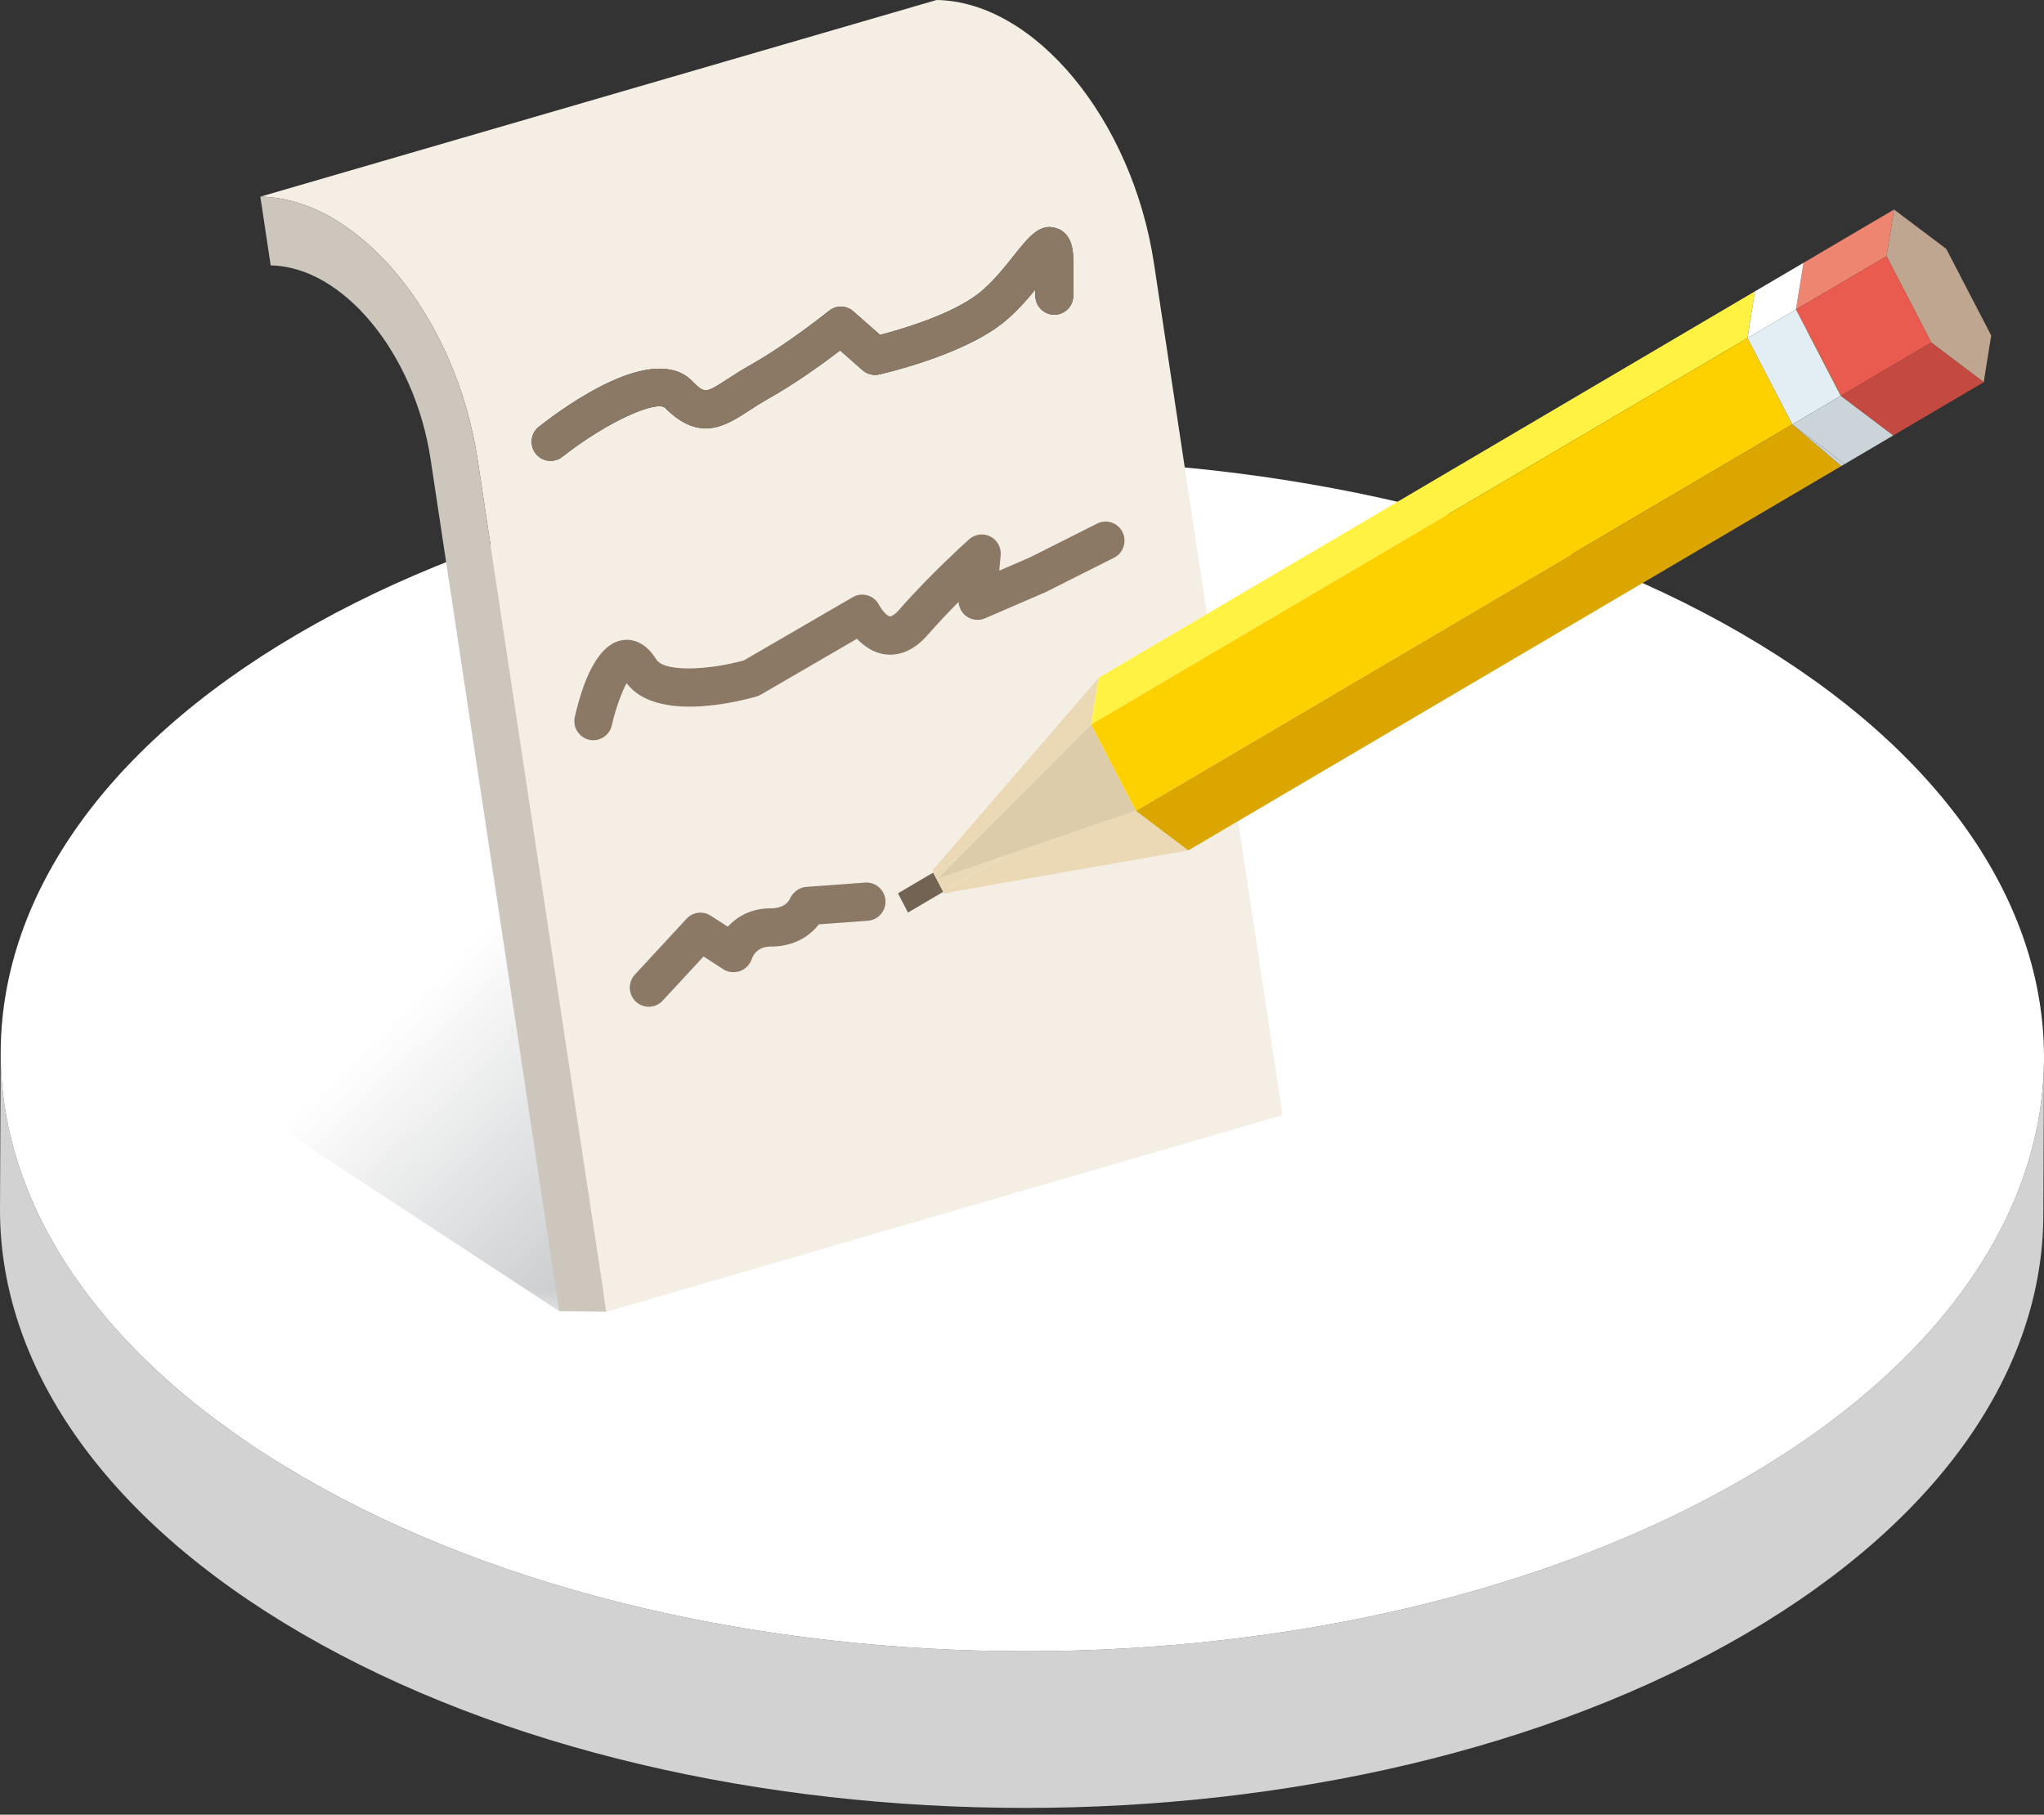 <svg width="107" height="95" viewBox="0 0 107 95" fill="none" xmlns="http://www.w3.org/2000/svg">
<rect x="0" y="0" width="107" height="95" fill="#333333" stroke="none"/>
<path d="M107 55.403C106.988 59.551 106.977 59.458 106.966 63.606C106.943 71.538 101.767 79.459 91.423 85.511C70.607 97.69 36.742 97.69 15.792 85.511C5.244 79.38 -0.022 71.334 7.1866e-05 63.299L0.036 55.096C0.012 63.13 5.28 71.178 15.826 77.308C36.777 89.487 70.641 89.487 91.457 77.308C101.801 71.255 106.977 63.335 107 55.403Z" fill="#D2D2D3"/>
<path d="M91.215 33.196C112.166 45.376 112.276 65.126 91.457 77.308C70.641 89.487 36.778 89.488 15.826 77.308C-5.131 65.126 -5.241 45.376 15.575 33.196C36.395 21.014 70.259 21.014 91.215 33.196Z" fill="white"/>
<mask id="mask0_217_3554" style="mask-type:alpha" maskUnits="userSpaceOnUse" x="4" y="41" width="61" height="28">
<path d="M4.529 41.578H64.679V68.637H4.529V41.578Z" fill="white"/>
</mask>
<g mask="url(#mask0_217_3554)">
<path d="M4.529 52.423L43.573 41.578L64.679 58.661L29.271 68.637L4.529 52.423Z" fill="url(#paint0_linear_217_3554)"/>
</g>
<path d="M46.341 34.259C45.705 34.176 45.21 33.812 44.862 33.441L39.824 36.368C39.753 36.409 39.679 36.441 39.6 36.464C38.722 36.717 34.363 37.839 32.8 35.767C32.535 36.252 32.216 37.141 32.026 37.976C31.921 38.439 31.512 38.752 31.059 38.752C30.986 38.752 30.911 38.744 30.837 38.727C30.302 38.603 29.968 38.067 30.091 37.529C30.478 35.823 31.221 33.743 32.562 33.515C32.957 33.447 33.718 33.489 34.359 34.523C34.775 35.192 37.078 35.085 38.94 34.573L44.639 31.261C44.878 31.123 45.16 31.089 45.422 31.169C45.684 31.249 45.903 31.433 46.024 31.68C46.154 31.931 46.439 32.256 46.595 32.275C46.628 32.263 46.806 32.225 47.071 31.919C48.658 30.092 50.65 28.305 50.733 28.231C51.039 27.957 51.479 27.899 51.842 28.085C52.206 28.269 52.421 28.66 52.383 29.068L52.311 29.872L53.906 29.183L57.432 27.408C57.923 27.16 58.517 27.363 58.762 27.856C59.009 28.349 58.81 28.951 58.318 29.197L54.741 30.997L51.561 32.372C51.239 32.509 50.87 32.467 50.587 32.261C50.346 32.085 50.199 31.811 50.179 31.516C49.652 32.045 49.082 32.643 48.566 33.236C47.719 34.209 46.888 34.328 46.341 34.259ZM45.43 48.2L42.862 48.388C42.425 48.965 41.62 49.553 40.337 49.553C39.626 49.553 39.406 50.047 39.355 50.199C39.258 50.491 39.028 50.732 38.74 50.835C38.45 50.935 38.128 50.911 37.87 50.744L36.829 50.071L34.69 52.384C34.494 52.596 34.229 52.703 33.963 52.703C33.721 52.703 33.477 52.615 33.286 52.435C32.885 52.059 32.863 51.425 33.236 51.021L35.94 48.096C36.267 47.744 36.8 47.676 37.203 47.936L38.097 48.515C38.569 47.999 39.297 47.553 40.337 47.553C41.096 47.553 41.307 47.149 41.342 47.069C41.489 46.728 41.829 46.457 42.197 46.431L45.287 46.205C45.825 46.16 46.309 46.579 46.349 47.131C46.389 47.681 45.978 48.16 45.43 48.2M28.824 24.127C28.53 24.127 28.237 23.995 28.041 23.743C27.703 23.308 27.779 22.68 28.212 22.34C29.58 21.261 34.202 17.903 36.23 19.945C36.896 20.617 36.917 20.605 38.124 19.821C38.464 19.599 38.846 19.352 39.289 19.104C41.203 18.033 43.377 16.289 43.398 16.272C43.775 15.971 44.311 15.981 44.672 16.3L46.072 17.532C47.157 17.249 49.806 16.477 51.23 15.363C51.932 14.815 52.575 14.007 53.092 13.357C53.881 12.363 54.455 11.651 55.331 11.957C56.185 12.26 56.185 13.289 56.185 13.677V15.477C56.185 16.029 55.74 16.477 55.192 16.477C54.644 16.477 54.199 16.029 54.199 15.477V15.157C53.704 15.761 53.124 16.415 52.45 16.943C50.286 18.636 46.197 19.564 46.023 19.603C45.716 19.673 45.393 19.589 45.154 19.38L43.98 18.347C43.15 18.98 41.662 20.064 40.255 20.852C39.855 21.076 39.51 21.3 39.202 21.501C37.997 22.284 36.629 23.175 34.825 21.36C34.403 20.931 31.831 22.031 29.436 23.915C29.254 24.057 29.038 24.127 28.824 24.127M49.417 46.768L49.375 46.687L47.531 47.771L47.01 46.765L48.852 45.681L48.799 45.58L57.507 35.481L63.178 32.143L60.407 13.781C59.271 6.257 54.166 0.077 49.029 9.17951e-06L13.628 10.296C18.765 10.373 23.871 16.553 25.005 24.076L31.736 68.673L67.138 58.376L64.814 42.983L62.202 44.521L49.417 46.768Z" fill="#F4EEE4"/>
<path d="M13.628 10.296L14.171 13.895C17.956 13.952 21.706 18.506 22.541 24.04L29.272 68.636L31.736 68.673L25.005 24.076C23.87 16.553 18.765 10.373 13.628 10.296Z" fill="#CDC6BD"/>
<path d="M34.825 21.36C36.629 23.176 37.997 22.284 39.202 21.501C39.511 21.301 39.854 21.076 40.255 20.852C41.663 20.064 43.15 18.98 43.98 18.348L45.153 19.38C45.392 19.589 45.716 19.673 46.023 19.604C46.196 19.565 50.286 18.636 52.45 16.942C53.124 16.416 53.704 15.762 54.199 15.158V15.477C54.199 16.029 54.644 16.477 55.193 16.477C55.741 16.477 56.186 16.029 56.186 15.477V13.678C56.186 13.29 56.186 12.26 55.33 11.958C54.455 11.65 53.882 12.362 53.091 13.357C52.574 14.006 51.932 14.814 51.23 15.362C49.807 16.477 47.157 17.249 46.072 17.532L44.673 16.301C44.311 15.981 43.773 15.97 43.399 16.272C43.377 16.289 41.203 18.033 39.289 19.104C38.846 19.352 38.465 19.6 38.124 19.821C36.918 20.605 36.897 20.617 36.23 19.945C34.202 17.904 29.58 21.262 28.211 22.34C27.779 22.68 27.704 23.308 28.041 23.744C28.237 23.996 28.53 24.128 28.824 24.128C29.038 24.128 29.253 24.057 29.436 23.916C31.831 22.03 34.403 20.932 34.825 21.36Z" fill="#8B7965"/>
<path d="M48.566 33.236C49.082 32.643 49.652 32.044 50.179 31.515C50.197 31.81 50.346 32.084 50.587 32.262C50.87 32.467 51.24 32.51 51.561 32.373L54.741 30.997L58.318 29.198C58.809 28.951 59.009 28.35 58.763 27.855C58.518 27.363 57.922 27.16 57.431 27.409L53.907 29.183L52.311 29.872L52.384 29.069C52.421 28.659 52.206 28.27 51.842 28.084C51.479 27.899 51.04 27.958 50.734 28.23C50.65 28.306 48.659 30.093 47.071 31.919C46.805 32.226 46.629 32.263 46.595 32.275C46.439 32.257 46.154 31.931 46.025 31.68C45.903 31.433 45.684 31.248 45.422 31.17C45.16 31.09 44.877 31.123 44.639 31.262L38.939 34.572C37.078 35.086 34.775 35.193 34.358 34.523C33.718 33.489 32.957 33.446 32.562 33.514C31.221 33.742 30.478 35.823 30.09 37.53C29.968 38.067 30.302 38.603 30.837 38.727C30.911 38.743 30.986 38.752 31.059 38.752C31.512 38.752 31.921 38.438 32.026 37.975C32.217 37.142 32.536 36.252 32.801 35.766C34.363 37.838 38.721 36.717 39.599 36.463C39.679 36.441 39.753 36.408 39.823 36.368L44.862 33.441C45.21 33.811 45.706 34.176 46.341 34.259C46.887 34.328 47.72 34.209 48.566 33.236Z" fill="#8B7965"/>
<path d="M45.287 46.205L42.197 46.431C41.829 46.457 41.489 46.728 41.342 47.069C41.307 47.149 41.094 47.553 40.337 47.553C39.297 47.553 38.569 47.999 38.098 48.515L37.204 47.936C36.8 47.676 36.267 47.744 35.94 48.096L33.236 51.021C32.863 51.425 32.885 52.059 33.286 52.435C33.477 52.615 33.721 52.703 33.963 52.703C34.228 52.703 34.494 52.596 34.69 52.384L36.829 50.071L37.87 50.744C38.128 50.911 38.449 50.935 38.74 50.835C39.029 50.733 39.258 50.491 39.356 50.199C39.406 50.047 39.626 49.553 40.337 49.553C41.619 49.553 42.425 48.965 42.861 48.388L45.43 48.2C45.977 48.16 46.389 47.681 46.349 47.131C46.309 46.579 45.825 46.16 45.287 46.205Z" fill="#8B7965"/>
<path d="M47.01 46.766L47.532 47.771L49.374 46.686L48.852 45.682L47.01 46.766Z" fill="#736352"/>
<path d="M57.114 37.927L57.507 35.481L48.799 45.58L48.852 45.681L50.146 44.92L57.114 37.927Z" fill="#EBD8B4"/>
<path d="M52.528 44.83L49.374 46.687L49.416 46.768L62.202 44.522L59.462 42.448L52.528 44.83Z" fill="#EBD8B4"/>
<path d="M49.044 46.026L50.146 44.919L48.851 45.682L49.374 46.687L52.529 44.83L49.044 46.026Z" fill="#EBD8B4"/>
<path d="M57.114 37.927L50.146 44.92L49.044 46.025L52.528 44.829L59.462 42.449L57.114 37.927Z" fill="#DDCCA9"/>
<path d="M101.883 13.028L99.148 10.969L98.757 13.416L101.101 17.936L103.844 20.009L104.236 17.561L101.883 13.028Z" fill="#BEA690"/>
<path d="M63.178 32.143L57.508 35.481L57.114 37.927L58.388 37.176L63.484 34.176L91.477 17.699L91.868 15.252L63.178 32.143Z" fill="#FFF243"/>
<path d="M91.478 17.698L63.484 34.175L58.388 37.177L57.114 37.926L59.462 42.449L60.736 41.698L64.302 39.598L93.823 22.22V22.218L91.478 17.698Z" fill="#FDD100"/>
<path d="M96.389 24.397L93.823 22.219L64.304 39.598L60.736 41.699L59.462 42.449L62.202 44.522L64.814 42.983L96.567 24.293L96.389 24.397Z" fill="#DCA600"/>
<path d="M96.059 15.001L98.757 13.416L99.147 10.969L94.411 13.758L94.017 16.202L96.059 15.001Z" fill="#EE8570"/>
<path d="M94.017 16.203L94.587 17.299L94.602 17.311L96.373 20.719L96.715 20.516L101.102 17.935L98.757 13.415L96.059 15.001L94.017 16.203Z" fill="#E95A4F"/>
<path d="M98.912 19.224L96.374 20.718L96.383 20.74L99.106 22.798L103.845 20.009L101.101 17.936L98.912 19.224Z" fill="#C34941"/>
<path d="M93.519 16.496L94.017 16.202L94.411 13.758L91.868 15.252L91.478 17.698L93.519 16.496Z" fill="white"/>
<path d="M94.017 16.203L93.519 16.495L91.478 17.698L93.824 22.218V22.219L96.364 20.723L94.587 17.299L94.017 16.203Z" fill="#E3EEF4"/>
<path d="M96.365 20.724L93.823 22.22L96.566 24.293L99.106 22.798L96.383 20.74L96.365 20.724Z" fill="#CAD4D9"/>
<path d="M96.389 24.397L96.567 24.293L93.823 22.219L96.389 24.397Z" fill="#CAD4D9"/>
<path d="M94.586 17.299L96.365 20.723L96.374 20.718L94.602 17.311L94.586 17.299Z" fill="#A78B00"/>
<path d="M96.383 20.739L96.374 20.718L96.364 20.723L96.383 20.739Z" fill="#A78B00"/>
<defs>
<linearGradient id="paint0_linear_217_3554" x1="26.72" y1="47.33" x2="39.773" y2="60.74" gradientUnits="userSpaceOnUse">
<stop stop-color="white"/>
<stop offset="1" stop-color="#C4C6C8"/>
</linearGradient>
</defs>
</svg>

